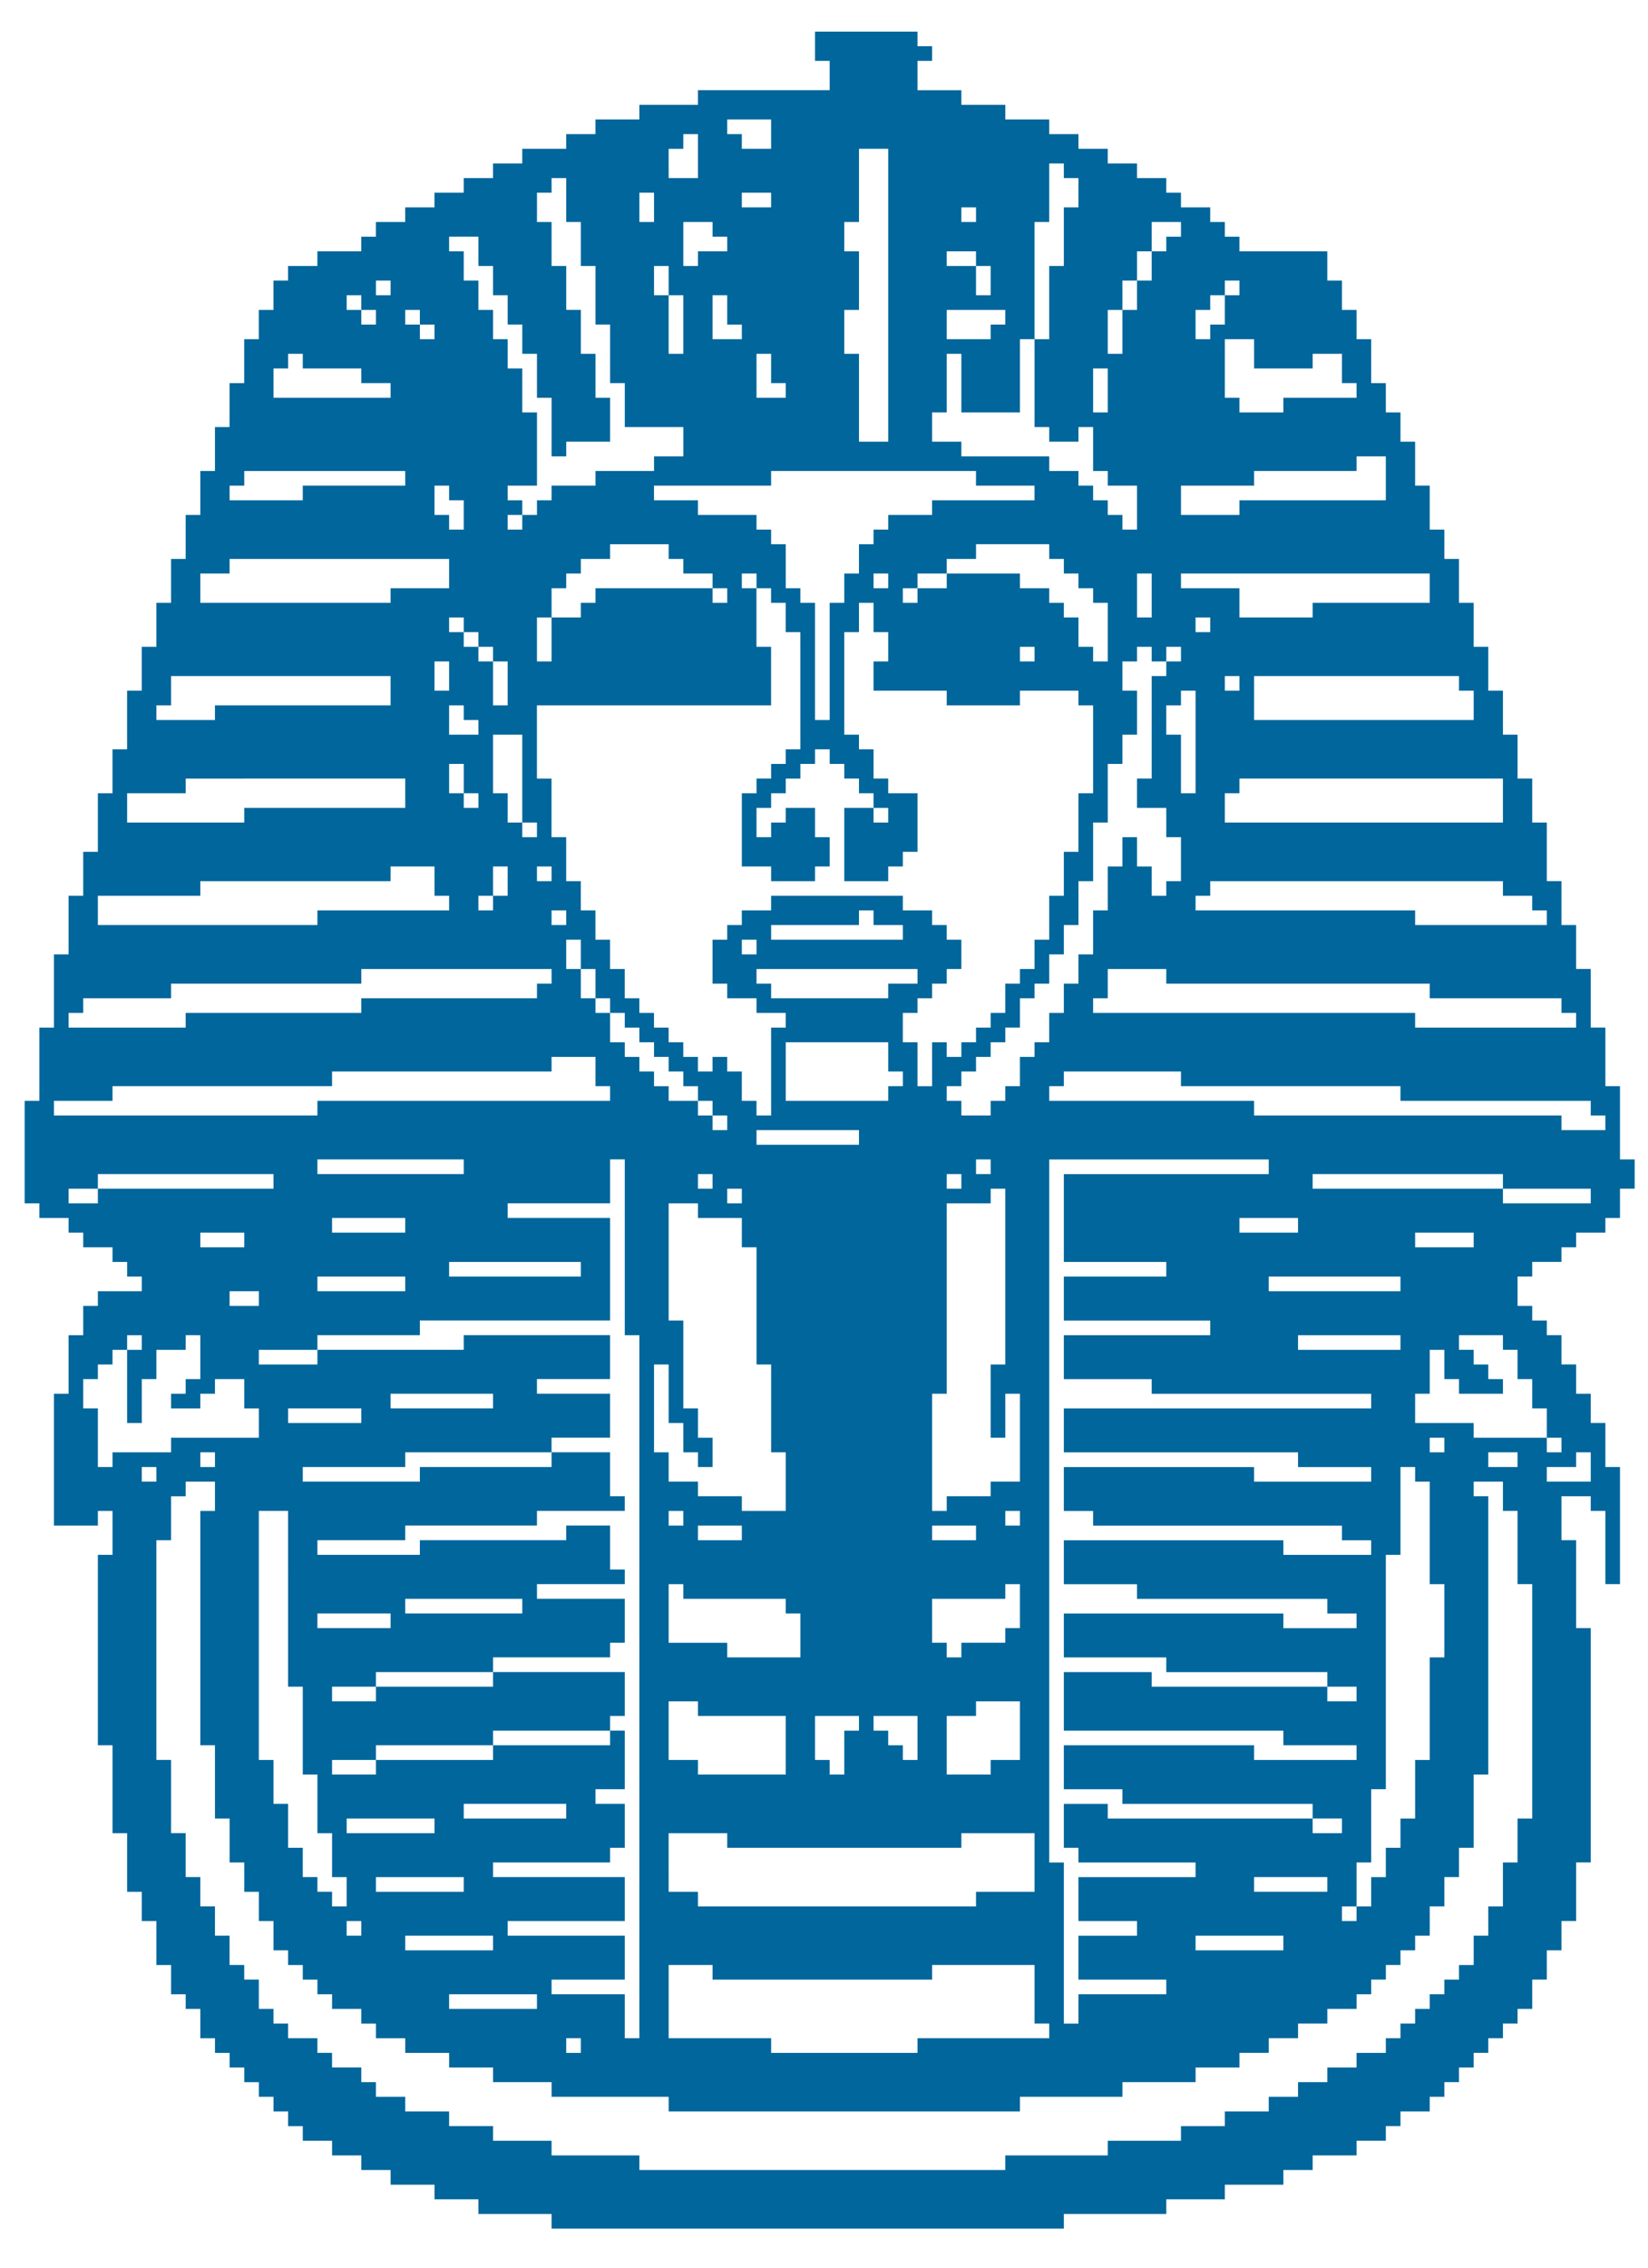 <?xml version="1.0" encoding="UTF-8" standalone="no"?>
<svg
   xmlns:dc="http://purl.org/dc/elements/1.1/"
   xmlns:cc="http://creativecommons.org/ns#"
   xmlns:rdf="http://www.w3.org/1999/02/22-rdf-syntax-ns#"
   xmlns:svg="http://www.w3.org/2000/svg"
   xmlns="http://www.w3.org/2000/svg"
   viewBox="0 0 21.333 29.333"
   height="29.333"
   width="21.333"
   xml:space="preserve"
   id="svg2"
   version="1.1"><defs
     id="defs6" /><g
     transform="matrix(1.333,0,0,-1.333,0,29.333)"
     id="g10"><g
       transform="scale(0.1)"
       id="g12"><path
         id="path14"
         style="fill:#00669b;fill-opacity:1;fill-rule:evenodd;stroke:none"
         d="m 54.984,22.266 h 1.422 V 20.844 H 54.984 Z M 33.664,33.637 h 1.422 v -1.422 h -1.422 z m 0,2.84 v -1.418 h -1.418 v 1.418 h -1.422 v 1.426 h -1.422 v 2.844 h -1.426 v 4.262 h -1.418 v 4.262 h -1.422 v 24.164 h 2.84 V 56.379 h 1.426 v -8.527 h 1.422 v -5.688 h 1.422 v -4.262 h 1.418 z m 98.07,-2.84 h -1.418 v 1.422 h 1.418 z M 43.613,151.605 h 1.422 v -1.421 h 1.422 v -1.422 h -2.844 z m 0,2.844 v -1.422 h -1.418 v 2.84 h 1.418 z m 49.746,21.317 v 1.425 h -2.844 v 2.84 h 1.422 v 5.688 h 1.422 v -5.688 h 5.688 v 7.106 h 1.418 v -8.528 h 1.426 v -1.418 h 2.839 v 1.418 h 1.422 v -4.261 h 1.422 v -1.422 h 2.84 v -4.266 h -1.418 v 1.422 h -1.422 v 1.422 h -1.422 v 1.422 h -1.422 v 1.422 h -2.839 v 1.418 z M 128.895,57.797 v -1.418 H 111.84 v 1.418 h -8.531 v -5.684 h 21.32 v -1.418 h 7.105 v -1.426 h -9.949 v 1.426 h -18.476 v -4.266 h 5.687 v -1.422 h 18.477 v -1.422 h -19.899 v 1.422 h -4.265 v -4.262 h 1.421 v -1.426 h 11.372 v -1.418 H 104.73 v -4.266 h 5.684 v -1.422 h -5.684 v -4.262 h 8.528 v -1.422 h -8.528 v -2.844 h -1.421 v 15.633 h -1.418 v 68.223 h 21.316 v -1.422 h -19.898 v -8.523 h 9.949 v -1.422 h -9.949 v -4.266 h 14.214 v -1.422 h -14.214 v -4.262 h 8.531 v -1.422 h 21.316 v -1.422 h -29.847 v -4.262 h 22.742 v -1.426 h 7.105 v -1.422 h -11.371 v 1.422 h -18.476 v -4.262 h 2.843 v -1.422 h 24.164 v -1.422 h 2.84 v -1.418 h -8.527 v 1.418 h -21.32 v -4.262 h 7.105 v -1.422 h 18.481 v -1.422 h 2.839 v -1.422 h -7.105 v 1.422 h -21.32 v -4.262 h 9.949 v -1.426 z m 0,-1.418 h 2.839 V 54.957 h -2.839 z M 94.781,72.012 v -1.422 h -4.266 v 1.422 z m 2.844,0 v 1.422 h 1.422 V 72.012 Z M 124.629,32.215 V 30.793 h -8.527 v 1.422 z M 43.613,195.664 v 1.422 h 2.844 v -2.844 h 1.422 v -2.84 h 1.422 v -2.843 h 1.418 v -2.84 h 1.426 v -4.266 h 1.418 v -5.687 h 1.422 v 1.425 h 4.262 v 4.262 h -1.418 v 4.266 h -1.422 v 4.261 h -1.422 v 4.262 h -1.422 v 4.266 h -1.418 v 2.844 h 1.418 v 1.421 h 1.422 v -4.265 h 1.422 v -4.266 h 1.422 v -5.683 h 1.418 v -5.684 h 1.426 v -4.266 h 5.684 v -2.843 h -2.844 v -1.418 h -5.684 v -1.422 h -4.266 v -1.422 h -1.418 v -1.422 h -1.426 v 1.422 h -1.418 v 1.422 h 2.844 v 7.105 h -1.426 v 4.266 h -1.418 v 2.84 h -1.422 v 2.843 H 46.457 v 2.844 h -1.422 v 2.84 z M 32.246,54.957 v 1.422 h 4.262 V 54.957 Z m 4.262,1.422 v 1.418 h 11.371 v -1.418 z M 108.996,185.719 h -1.422 v 4.261 h 1.422 z m -2.844,-1.422 h 1.422 v -4.266 h -1.422 z M 72.039,72.012 v -1.422 h -4.262 v 1.422 z M 93.359,199.93 h 1.422 v -1.422 h -1.422 z m 52.59,-56.852 v -2.844 h -27.004 v 2.844 h 1.418 v 1.422 h 25.586 z m 2.844,-2.844 v 4.266 h -1.422 v 4.262 h -1.422 v 4.265 h -1.422 v 4.262 h -1.418 v 4.266 h -1.425 v 4.261 h -1.422 v 2.844 h -1.422 v 4.266 h -1.418 v 4.265 H 136 v 2.84 h -1.422 v 2.844 h -1.422 v 4.262 h -1.422 v 2.843 h -1.418 v 2.844 h -1.421 v 2.84 h -8.532 v 1.422 h -1.418 v 1.422 h -1.422 v 1.422 h -2.839 v 1.422 h -1.426 v 1.421 h -2.844 v 1.418 h -2.84 v 1.422 h -2.844 v 1.422 h -2.839 v 1.426 h -4.266 v 1.418 h -4.266 v 1.422 h -4.262 v 2.844 h 1.418 v 1.421 h -1.418 v 1.418 h -9.949 v -2.839 h 1.422 v -2.844 h -12.793 v -1.422 h -5.688 v -1.418 h -4.262 v -1.426 h -2.844 v -1.422 h -4.266 v -1.422 h -2.84 v -1.418 h -2.844 v -1.421 h -2.84 v -1.422 h -2.844 v -1.422 h -2.844 v -1.422 h -1.422 v -1.422 h -4.262 v -1.422 h -2.848 v -1.418 h -1.418 v -2.844 h -1.422 v -2.843 h -1.418 v -4.262 h -1.422 v -4.266 H 20.875 v -4.261 h -1.422 v -4.266 h -1.422 v -4.266 h -1.418 v -4.261 h -1.426 v -4.266 h -1.418 v -4.262 h -1.426 v -5.687 h -1.418 v -4.262 H 9.504 v -5.687 H 8.082 v -4.262 H 6.66 v -5.688 H 5.238 v -7.105 H 3.82 V 113.23 H 2.395 v -9.949 h 1.426 v -1.422 h 2.84 v -1.421 h 1.422 v -1.422 h 2.844 v -1.418 h 1.418 v -1.422 h 1.426 V 94.754 H 9.504 V 93.328 H 8.082 V 90.488 H 6.66 V 84.805 H 5.238 v -12.793 h 4.266 v 1.422 H 10.926 V 69.172 H 9.504 V 50.695 h 1.422 v -8.531 h 1.418 v -5.688 h 1.426 v -2.84 h 1.418 v -4.266 h 1.426 v -2.84 h 1.418 v -1.422 h 1.422 v -2.844 h 1.422 v -1.422 h 1.422 v -1.418 h 1.422 v -1.422 h 1.418 V 16.582 h 1.422 v -1.422 h 1.418 v -1.422 h 1.426 v -1.422 h 2.844 v -1.422 h 2.84 V 9.477 h 2.844 V 8.051 h 4.266 V 6.633 H 46.457 V 5.211 h 7.106 V 3.789 h 49.746 v 1.422 h 9.949 v 1.422 h 5.687 v 1.418 h 5.684 v 1.426 h 2.844 v 1.418 h 4.261 v 1.422 h 2.844 v 1.422 H 136 v 1.422 h 2.84 v 1.422 h 1.422 v 1.422 h 1.422 v 1.422 h 1.425 v 1.418 h 1.418 v 1.422 h 1.422 v 1.422 h 1.422 v 1.422 h 1.422 v 2.844 h 1.418 v 2.84 h 1.422 v 2.844 h 1.422 v 5.684 h 1.422 v 22.742 h -1.422 v 8.527 h -1.422 v 4.266 h 2.844 v -1.422 h 1.421 v -7.106 h 1.418 v 11.367 h -1.418 v 4.269 h -1.421 v 2.84 h -1.422 v 2.84 h -1.422 v 2.844 h -1.422 v 1.422 h -1.418 v 1.418 h -1.422 v 2.848 h 1.422 v 1.422 h 2.84 v 1.418 h 1.422 v 1.422 h 2.843 v 1.421 h 1.418 v 2.844 h 1.426 v 2.84 h -1.426 v 7.109 h -1.418 v 5.684 h -1.421 v 5.687 h -1.422 v 4.262 h -1.422 v 4.262 h -1.422 v 5.687 z M 46.457,131.707 v 1.422 h 1.422 v -1.422 z M 25.137,94.754 v -1.426 h -2.84 v 1.426 z m 5.688,0 v 1.422 h 8.527 V 94.754 Z M 84.832,141.656 h -2.844 v -7.109 h 4.266 v 1.426 h 1.422 v 1.418 h 1.422 v 5.687 H 86.254 V 144.5 H 84.832 v 2.84 h -1.418 v 1.422 h -1.426 v 9.949 h 1.426 v 2.844 h 1.418 v -2.844 h 1.422 v -2.844 H 84.832 v -2.84 h 7.106 v -1.422 h 7.109 v 1.422 h 5.683 v -1.422 h 1.422 v -8.527 h -1.422 v -5.687 h -1.421 v -4.262 h -1.418 v -4.262 h -1.426 v -2.844 h -1.418 v -1.425 H 97.625 v -2.84 h -1.422 v -1.422 h -1.422 v -1.422 h -1.422 v -1.422 h -1.422 v 1.422 h -1.422 v -4.262 h -1.418 v 4.262 h -1.422 v 2.844 h 1.422 v 1.422 h 1.418 v 1.418 h 1.422 v 1.425 h 1.422 v 2.844 h -1.422 v 1.418 h -1.422 v 1.422 h -2.84 v 1.422 h -12.793 v -1.422 h -2.844 v -1.422 h -1.418 v -1.418 h -1.426 v -4.269 h 1.426 v -1.418 h 2.844 v -1.422 h 2.84 v -1.422 h -1.422 v -8.527 h -1.418 v 1.421 h -1.426 v 2.844 h -1.418 v 1.418 h -1.426 v -1.418 h -1.418 v 1.418 h -1.422 v 1.422 h -1.422 v 1.422 h -1.422 v 1.422 h -1.422 v 1.422 h -1.418 v 2.843 h -1.426 v 2.844 h -1.418 v 2.84 h -1.422 v 2.84 h -1.422 v 4.266 h -1.422 v 5.687 h -1.418 v 7.105 h 22.738 v 5.684 h -1.418 v 5.684 h 1.418 v -1.418 h 1.422 v -2.844 h 1.422 V 147.34 h -1.422 v -1.418 H 74.883 V 144.5 h -1.418 v -1.422 h -1.426 v -7.105 h 2.844 v -1.426 h 4.266 v 1.426 h 1.422 v 2.84 h -1.422 v 2.843 h -2.844 v -1.422 h -1.422 v -1.421 h -1.418 v 2.843 h 1.418 v 1.422 h 1.422 v 1.422 h 1.422 v 1.422 h 1.422 v 1.418 h 1.422 v -1.418 h 1.418 V 144.5 h 1.426 v -1.422 h 1.418 z m 0,-1.422 v 1.422 h 1.422 v -1.422 z m 61.117,-5.687 v -1.418 h 2.844 v -1.422 h 1.418 v -1.422 h -12.789 v 1.422 h -21.32 v 1.422 h 1.421 v 1.418 z M 66.356,73.434 v -1.422 h -1.422 v 1.422 z m 5.684,0 v 1.422 h -4.262 v 1.418 h -2.844 v 2.848 h -1.422 v 8.523 h 1.422 v -5.68 h 1.422 v -2.844 h 1.422 v -1.426 h 1.418 v 2.844 h -1.418 v 2.844 h -1.422 v 8.527 h -1.422 v 11.371 h 2.844 v -1.422 h 4.262 v -2.843 h 1.426 V 87.644 h 1.418 v -8.523 h 1.422 V 73.434 Z M 136,96.176 v -1.422 h -12.793 v 1.422 z m -4.266,-56.855 h 1.422 v 7.109 h 1.422 V 69.172 H 136 v 8.523 h 1.422 v -1.422 h 1.418 v -9.945 h 1.422 v -7.105 h -1.422 v -9.953 h -1.418 V 43.586 H 136 v -2.84 h -1.422 v -2.844 h -1.422 v -2.844 h -1.422 z m -4.261,4.266 h 2.843 v -1.422 h -2.843 z M 20.875,99.016 h -1.422 v 1.422 h 4.266 V 99.016 Z M 47.879,43.586 h -2.844 v 1.422 h 9.949 v -1.422 z m -8.527,0 h 2.844 v -1.422 h -8.531 v 1.422 z M 66.356,195.664 v 2.844 h 2.84 v -1.422 h 1.426 v -1.422 h -2.844 v -1.422 h -1.422 z m -2.844,2.844 h -1.422 v 2.844 h 1.422 z m 0,-4.266 h 1.422 v -2.84 h -1.422 z m 51.172,-24.16 v 2.844 h 7.101 v 1.422 h 9.949 v 1.418 h 2.844 v -4.262 h -14.215 v -1.422 z m -76.754,12.793 v -1.422 H 26.559 v 2.844 h 1.418 v 1.422 h 1.426 v -1.422 h 5.684 v -1.422 z m 44.059,15.633 h 1.426 v 7.105 h 2.84 v -28.422 h -2.84 v 8.528 h -1.426 v 4.261 h 1.426 v 5.684 H 81.988 Z M 59.246,40.746 h 1.426 v 4.262 h -2.844 v 1.422 h 2.844 v 5.684 h -1.426 v 1.422 h 1.426 v 4.262 h -12.793 v 1.426 h 11.367 v 1.418 h 1.426 v 4.266 h -8.527 v 1.422 h 8.527 v 1.418 h -1.426 v 4.266 h -4.262 v -1.422 h -14.211 v -1.418 h -9.949 v 1.418 h 8.527 v 1.422 h 12.793 v 1.422 h 8.527 v 1.422 h -1.426 v 4.266 h -5.684 v 1.418 h 5.684 v 4.266 h -7.102 v 1.422 h 7.102 v 4.262 H 45.035 v -1.422 h -14.211 v 1.422 h 9.949 v 1.422 h 18.473 v 9.949 h -9.945 v 1.422 h 9.945 v 4.262 h 1.426 V 90.488 h 1.418 V 22.266 h -1.418 v 4.266 h -7.109 v 1.422 h 7.109 v 4.262 H 49.301 v 1.422 h 11.371 v 4.266 h -12.793 v 1.418 H 59.246 Z M 39.352,83.383 h -1.422 v 1.422 h 9.949 v -1.422 z m -9.949,0 h 5.684 v -1.418 h -7.109 v 1.418 z M 70.621,189.98 v -1.421 h 1.418 v -1.422 h -2.844 v 4.265 h 1.426 z m 2.844,-4.261 h 1.418 v -2.844 h 1.422 v -1.422 H 73.465 Z M 19.453,90.488 v -4.262 h -1.422 v -1.422 h -1.418 v -1.422 h 2.84 v 1.422 h 1.422 v 1.422 h 2.844 v -2.844 h 1.418 v -2.844 h -8.523 v -1.418 H 10.926 V 77.695 H 9.504 v 5.688 H 8.082 v 2.844 h 1.422 v 1.418 h 1.422 v 1.422 h 1.418 v -7.102 h 1.426 v 4.262 h 1.418 v 2.84 h 2.844 v 1.422 z M 6.66,121.758 h 1.422 v 1.422 h 8.531 v 1.418 h 18.473 v 1.425 h 18.477 v -1.425 h -1.418 V 123.18 H 35.086 v -1.422 H 18.031 v -1.422 H 6.66 Z M 137.422,99.016 v 1.422 h 5.687 v -1.422 z m -11.371,2.843 v -1.421 h -5.688 v 1.421 z M 13.77,90.488 v -1.422 h -1.426 v 1.422 z M 121.785,36.477 v 1.426 h 7.11 V 36.477 Z M 35.086,100.438 h -2.84 v 1.421 h 7.106 v -1.421 z m 110.863,5.683 v -1.418 h -18.476 v 1.418 z m 0,-1.418 h 8.528 v -1.422 h -8.528 z M 39.352,144.5 v -2.844 H 23.719 v -1.422 h -11.375 v 2.844 h 5.688 v 1.422 z m 5.684,-2.844 v 1.422 h 1.422 v -1.422 z m 0,1.422 h -1.422 v 2.844 h 1.422 z M 97.625,29.371 h 2.84 v -5.684 h 1.426 V 22.266 H 89.098 V 20.844 H 74.883 v 1.422 h -9.949 v 7.106 h 4.262 v -1.418 h 21.32 v 1.418 z m 21.32,163.453 h 1.418 v -1.422 h -1.418 v -2.843 h -1.422 v -1.422 h -1.421 v 2.843 h 1.421 v 1.422 h 1.422 z m -21.32,-4.265 h -1.422 v -1.422 h -4.266 v 2.843 H 97.625 Z M 43.613,32.215 h 4.266 V 30.793 h -8.527 v 1.422 z m 1.422,75.328 v -1.422 h -14.211 v 1.422 z M 30.824,62.062 v 1.422 h 7.106 v -1.422 z m 95.227,27.004 v 1.422 H 136 V 89.066 Z M 6.66,103.281 v 1.422 h 2.844 v -1.422 z m 2.844,1.422 v 1.418 H 26.559 v -1.418 z m 5.684,7.106 H 5.238 v 1.421 h 5.688 v 1.422 h 21.32 v 1.422 h 21.316 v 1.418 h 4.266 v -2.84 h 1.418 V 113.23 H 30.824 v -1.421 z m 22.742,81.015 v -1.422 h -1.422 v 1.422 z m -4.266,-2.844 v 1.422 h 1.422 v -1.422 z m 1.422,0 h 1.422 v -1.421 h -1.422 z m 7.109,-2.843 h -1.422 v 1.422 h 1.422 z m -1.422,1.422 h -1.422 v 1.421 h 1.422 z M 90.516,76.273 v 8.531 h 1.422 v 18.476 h 4.266 v 1.422 H 97.625 V 87.644 h -1.422 v -7.105 h 1.422 v 4.266 h 1.422 v -8.531 h -2.844 v -1.418 h -4.266 v -1.422 h -1.422 z m 17.058,85.282 v -5.688 h -1.422 v 1.422 h -1.422 v 2.844 h -1.421 v 1.422 h -1.418 v 1.418 h -2.844 v 1.425 h -7.109 v 1.418 h 2.844 v 1.426 h 7.11 v -1.426 h 1.418 v -1.418 h 1.421 v -1.425 h 1.422 v -1.418 z m 1.422,-7.106 v 1.418 h 1.418 v 1.422 h 1.426 v -1.422 h 1.418 v -1.418 H 111.84 V 144.5 h -1.426 v -2.844 h 2.844 v -2.843 h 1.426 v -4.266 h -1.426 v -1.418 h -1.418 v 2.844 h -1.426 v 2.84 h -1.418 v -2.84 h -1.422 v -4.266 h -1.422 v -4.266 h -1.422 v -2.843 h -1.421 v -2.84 h -1.418 v -2.844 h -1.426 v -1.422 h -1.418 v -2.84 H 97.625 v -1.422 h -1.422 v -1.421 h -2.844 v 1.421 h -1.422 v 1.422 h 1.422 v 1.422 h 1.422 v 1.418 h 1.422 v 1.422 h 1.422 v 1.422 h 1.422 v 2.844 h 1.418 v 1.418 h 1.426 v 2.843 h 1.418 v 2.844 h 1.421 v 4.262 h 1.422 v 5.687 h 1.422 v 5.688 h 1.422 v 2.84 h 1.418 v 4.265 h -1.418 z m 4.262,1.418 v 1.422 h 1.426 v -1.422 z m 2.844,2.844 v 1.422 h 1.421 v -1.422 z m 4.261,2.844 v 1.418 h -5.679 v 1.425 h 24.156 v -2.843 h -11.367 v -1.422 h -7.11 z m -8.523,2.843 v -4.265 h -1.426 v 4.265 z M 72.039,104.703 v -1.422 h -1.418 v 1.422 z m -4.262,1.418 h 1.418 v -1.418 h -1.418 z M 79.148,53.535 h 4.266 v -1.422 h -1.426 v -4.262 h -1.418 v 1.418 h -1.422 z m -2.844,0 v -5.684 h -8.527 v 1.418 h -2.844 v 5.688 h 2.844 v -1.422 z m 12.793,-1.422 v -2.844 h -1.422 v 1.426 h -1.422 v 1.418 H 84.832 v 1.422 h 4.266 z M 53.562,160.133 v 2.84 h 1.422 v 1.425 h 1.422 v 1.418 h 2.84 v 1.426 h 5.688 v -1.426 h 1.422 v -1.418 h 2.84 v -1.425 H 57.828 v -1.418 h -1.422 v -1.422 z m 21.32,7.109 v 1.418 h -1.418 v 1.422 h -5.688 v 1.422 h -4.266 v 1.422 h 11.371 v 1.422 h 19.898 v -1.422 h 5.684 v -1.422 h -9.949 v -1.422 H 86.254 V 168.66 H 84.832 v -1.418 h -1.418 v -2.844 h -1.426 v -2.843 h -1.418 v -11.371 h -1.422 v 11.371 h -1.422 v 1.418 h -1.422 v 4.269 z m -22.738,-7.109 h 1.418 v -4.266 h -1.418 z m 22.738,41.219 v -1.422 h -2.844 v 1.422 z m 0,7.109 v -2.848 h -2.844 v 1.422 h -1.418 v 1.426 z m 19.898,-14.219 h 1.422 v -2.84 h -1.422 z m 0,0 h -2.844 v 1.422 h 2.844 z m 5.684,-7.105 v 11.371 h 1.426 v 5.683 h 1.418 v -1.418 h 1.421 v -2.843 h -1.421 v -5.688 h -1.418 v -7.105 z M 13.77,76.273 v 1.422 h 1.418 v -1.422 z m 2.844,-1.418 h 1.418 v 1.418 H 20.875 V 73.434 H 19.453 V 50.695 h 1.422 v -7.109 h 1.422 v -4.266 h 1.422 v -2.844 h 1.418 v -2.84 h 1.422 V 30.793 h 1.418 v -1.422 h 1.426 v -1.418 h 1.422 v -1.422 h 1.422 v -1.422 h 2.84 v -1.422 h 1.422 v -1.422 h 2.844 v -1.422 h 4.262 v -1.418 h 4.266 v -1.422 h 5.684 V 16.582 h 11.371 v -1.422 h 34.113 v 1.422 h 9.949 v 1.422 h 7.106 v 1.422 h 4.261 v 1.418 h 2.844 v 1.422 h 2.844 v 1.422 h 2.844 v 1.422 h 2.839 v 1.422 h 1.422 v 1.422 h 1.422 v 1.418 H 136 v 1.422 h 1.422 v 1.422 h 1.418 v 2.844 h 1.422 v 2.844 h 1.422 v 2.844 h 1.425 v 7.106 h 1.418 v 27.004 h -1.418 v 1.418 h 2.84 v -2.84 h 1.422 v -7.106 h 1.422 V 43.586 h -1.422 v -4.266 h -1.422 v -4.262 h -1.422 v -2.844 h -1.418 v -2.844 h -1.425 v -1.418 h -1.422 v -1.422 h -1.422 v -1.422 h -1.418 V 23.688 H 136 v -1.422 h -1.422 v -1.422 h -2.844 v -1.418 h -2.839 v -1.422 h -2.844 V 16.582 h -2.844 v -1.422 h -4.262 v -1.422 h -4.261 v -1.422 h -7.11 V 10.895 H 97.625 V 9.477 H 62.09 v 1.418 h -8.527 v 1.422 h -5.684 v 1.422 h -4.266 v 1.422 h -4.262 v 1.422 h -2.844 v 1.422 h -1.422 v 1.422 h -2.84 v 1.418 h -1.422 v 1.422 h -2.848 v 1.422 h -1.418 v 1.422 h -1.422 v 2.844 h -1.418 v 1.418 h -1.422 v 2.844 H 20.875 v 2.844 h -1.422 v 2.844 h -1.422 v 4.262 h -1.418 v 7.105 h -1.426 v 21.32 h 1.426 z m 2.84,2.84 v 1.426 h 1.422 v -1.426 z m 9.949,-1.422 v 1.422 h 9.949 v 1.426 H 53.562 V 77.695 H 40.773 v -1.422 z m 39.793,86.7 h 1.426 v -1.418 h -1.426 z m 4.269,0 h -1.426 v 1.425 h 1.426 z M 150.211,76.273 v 1.422 h 2.844 v 1.426 h 1.422 v -2.848 z m -5.684,2.848 h 2.844 v -1.426 h -2.844 z m 5.684,1.418 h 1.422 v -1.418 h -1.422 z m -1.418,4.266 v -1.422 h 1.418 v -2.844 h -7.102 v 1.426 h -5.687 v 2.84 h 1.418 v 4.262 h 1.422 v -2.84 h 1.422 v -1.422 h 4.265 v 1.422 h -1.422 v 1.418 h -1.418 v 1.422 h -1.425 v 1.422 h 4.265 v -1.422 h 1.422 v -2.84 h 1.422 z m -9.953,-5.684 v 1.418 h 1.422 v -1.418 z m -18.477,73.906 h -1.418 v 1.422 h 1.418 z m -4.261,-1.422 v -8.527 h -1.418 v 5.684 h -1.426 v 2.843 h 1.426 v 1.422 h 1.418 z m -17.055,5.684 h 1.418 v -1.422 h -1.418 z m -9.949,5.684 v -1.418 h -1.422 v 1.418 z m 2.84,1.425 v -1.425 h -2.84 v 1.425 z m -7.106,0 h 1.422 v -1.425 H 84.832 Z M 56.406,126.023 h -1.422 v 2.844 h 1.422 z m -5.688,14.211 h 1.426 v -1.421 h -1.426 z m 0,29.848 v -1.422 h -1.418 v 1.422 z m -2.84,-12.793 v -1.422 H 46.457 v 1.422 z m 0,-1.422 h 1.422 v -4.262 h -1.422 z m 0,-7.105 h 2.84 v -8.528 h -1.418 v 2.844 h -1.422 z m 0,-12.789 h 1.422 v -2.844 h -1.422 z m 4.266,0 h 1.418 v -1.426 h -1.418 z m 1.418,-4.266 h 1.422 v -1.422 h -1.422 z m 2.844,-7.109 v 1.425 h 1.422 v -2.843 h -1.422 z m 1.422,-1.418 h 1.418 v -1.422 h -1.418 z m 1.418,-1.422 h 1.426 v -1.422 h 1.418 v -1.422 h 1.422 v -1.422 h 1.422 v -1.418 h 1.422 v -1.422 h 1.422 v -1.422 h -2.844 v 1.422 h -1.422 v 1.422 h -1.422 v 1.418 h -1.418 v 1.422 h -1.426 z m 8.531,-8.528 h 1.418 v -1.421 h -1.418 z m 1.418,-1.421 h 1.426 v -1.422 h -1.426 z m -4.262,79.593 h 1.422 v -5.683 h -1.422 z m 27.004,-85.281 h 1.422 v -1.418 h -1.422 z m 2.844,1.422 h 1.422 v -1.422 h -1.422 z m -8.527,5.687 h -9.949 v 5.684 h 9.949 v -2.84 h 1.422 v -1.422 h -1.422 z m -12.789,12.793 h 15.633 v -1.425 H 86.254 V 123.18 H 74.883 v 1.418 h -1.418 z m -1.426,2.844 h 1.426 v -1.426 h -1.426 z m 2.844,1.418 h 8.531 v 1.422 h 1.418 v -1.422 h 2.844 v -1.418 h -12.793 z m 8.531,-19.898 v -1.422 h -9.949 v 1.422 z m 12.789,-55.43 h 2.844 v -5.688 h -2.844 v -1.418 h -4.266 v 5.684 h 2.844 v 1.422 z m 25.582,99.492 h 19.899 v -1.422 h 1.425 v -2.843 h -21.324 z m -2.84,32.688 h 2.84 v -2.84 h 5.688 v 1.422 h 2.843 v -2.844 h 1.418 v -1.422 h -7.105 v -1.422 h -4.266 v 1.422 h -1.418 z m -8.531,5.687 v -2.844 h -1.418 v 2.844 z m 1.426,2.84 v -2.84 h -1.426 v 2.84 z m 0,0 v 2.844 h 2.844 v -1.422 h -1.426 v -1.422 z m -9.949,-81.012 h 1.418 v 1.422 h 11.375 v -1.422 H 136 v -1.422 h 18.477 v -1.421 h 1.421 v -1.422 h -4.265 v 1.422 h -29.848 v 1.421 h -19.894 z m 4.261,8.528 h 1.422 v 2.843 h 5.684 v -1.425 h 25.582 v -1.418 h 12.793 v -1.422 h 1.422 v -1.422 h -15.633 v 1.422 h -31.27 z M 30.824,89.066 v -1.422 h -5.688 v 1.422 z m 12.789,8.531 h 12.793 V 96.176 H 43.613 Z M 30.824,130.285 H 9.504 v 2.844 h 9.949 v 1.418 h 18.477 v 1.426 h 4.266 v -2.844 h 1.418 v -1.422 H 30.824 Z m -9.949,19.899 h -5.688 v 1.421 h 1.426 v 2.844 h 21.316 v -2.844 H 20.875 Z m 25.582,7.105 h -1.422 v 1.422 h 1.422 z m -1.422,1.422 h -1.422 v 1.422 h 1.422 z m -7.106,2.844 H 19.453 v 2.843 h 2.844 v 1.418 h 21.316 v -2.843 h -5.684 z m 4.266,11.371 h 1.418 v -1.422 h 1.422 v -2.844 h -1.422 v 1.422 h -1.418 z m -12.793,-1.422 h -7.105 v 1.422 h 1.422 v 1.422 h 15.633 v -1.422 h -9.949 z m 35.531,34.109 h 1.422 v 1.422 h 1.422 v -4.262 H 64.934 Z M 43.613,26.531 h 8.531 v -1.422 h -8.531 z m 21.32,15.633 h 5.688 v -1.418 h 22.738 v 1.418 h 7.106 v -5.688 h -5.684 v -1.418 h -27.004 v 1.418 H 64.934 Z M 36.508,37.902 h 8.527 v -1.426 h -8.527 z m 0,11.367 v -1.418 h -4.262 v 1.418 z m 11.371,1.426 V 49.27 H 36.508 v 1.426 z m 11.367,1.418 v -1.418 H 47.879 v 1.418 z m 5.688,14.215 h 1.422 v -1.422 h 9.949 v -1.422 h 1.422 v -4.262 h -7.106 v 1.418 H 64.934 Z M 97.625,60.641 h -4.266 v -1.418 h -1.422 v 1.418 h -1.422 v 4.266 h 7.109 v 1.422 h 1.422 V 62.062 H 97.625 Z M 39.352,64.906 H 50.719 V 63.484 H 39.352 v 1.422" /></g></g></svg>